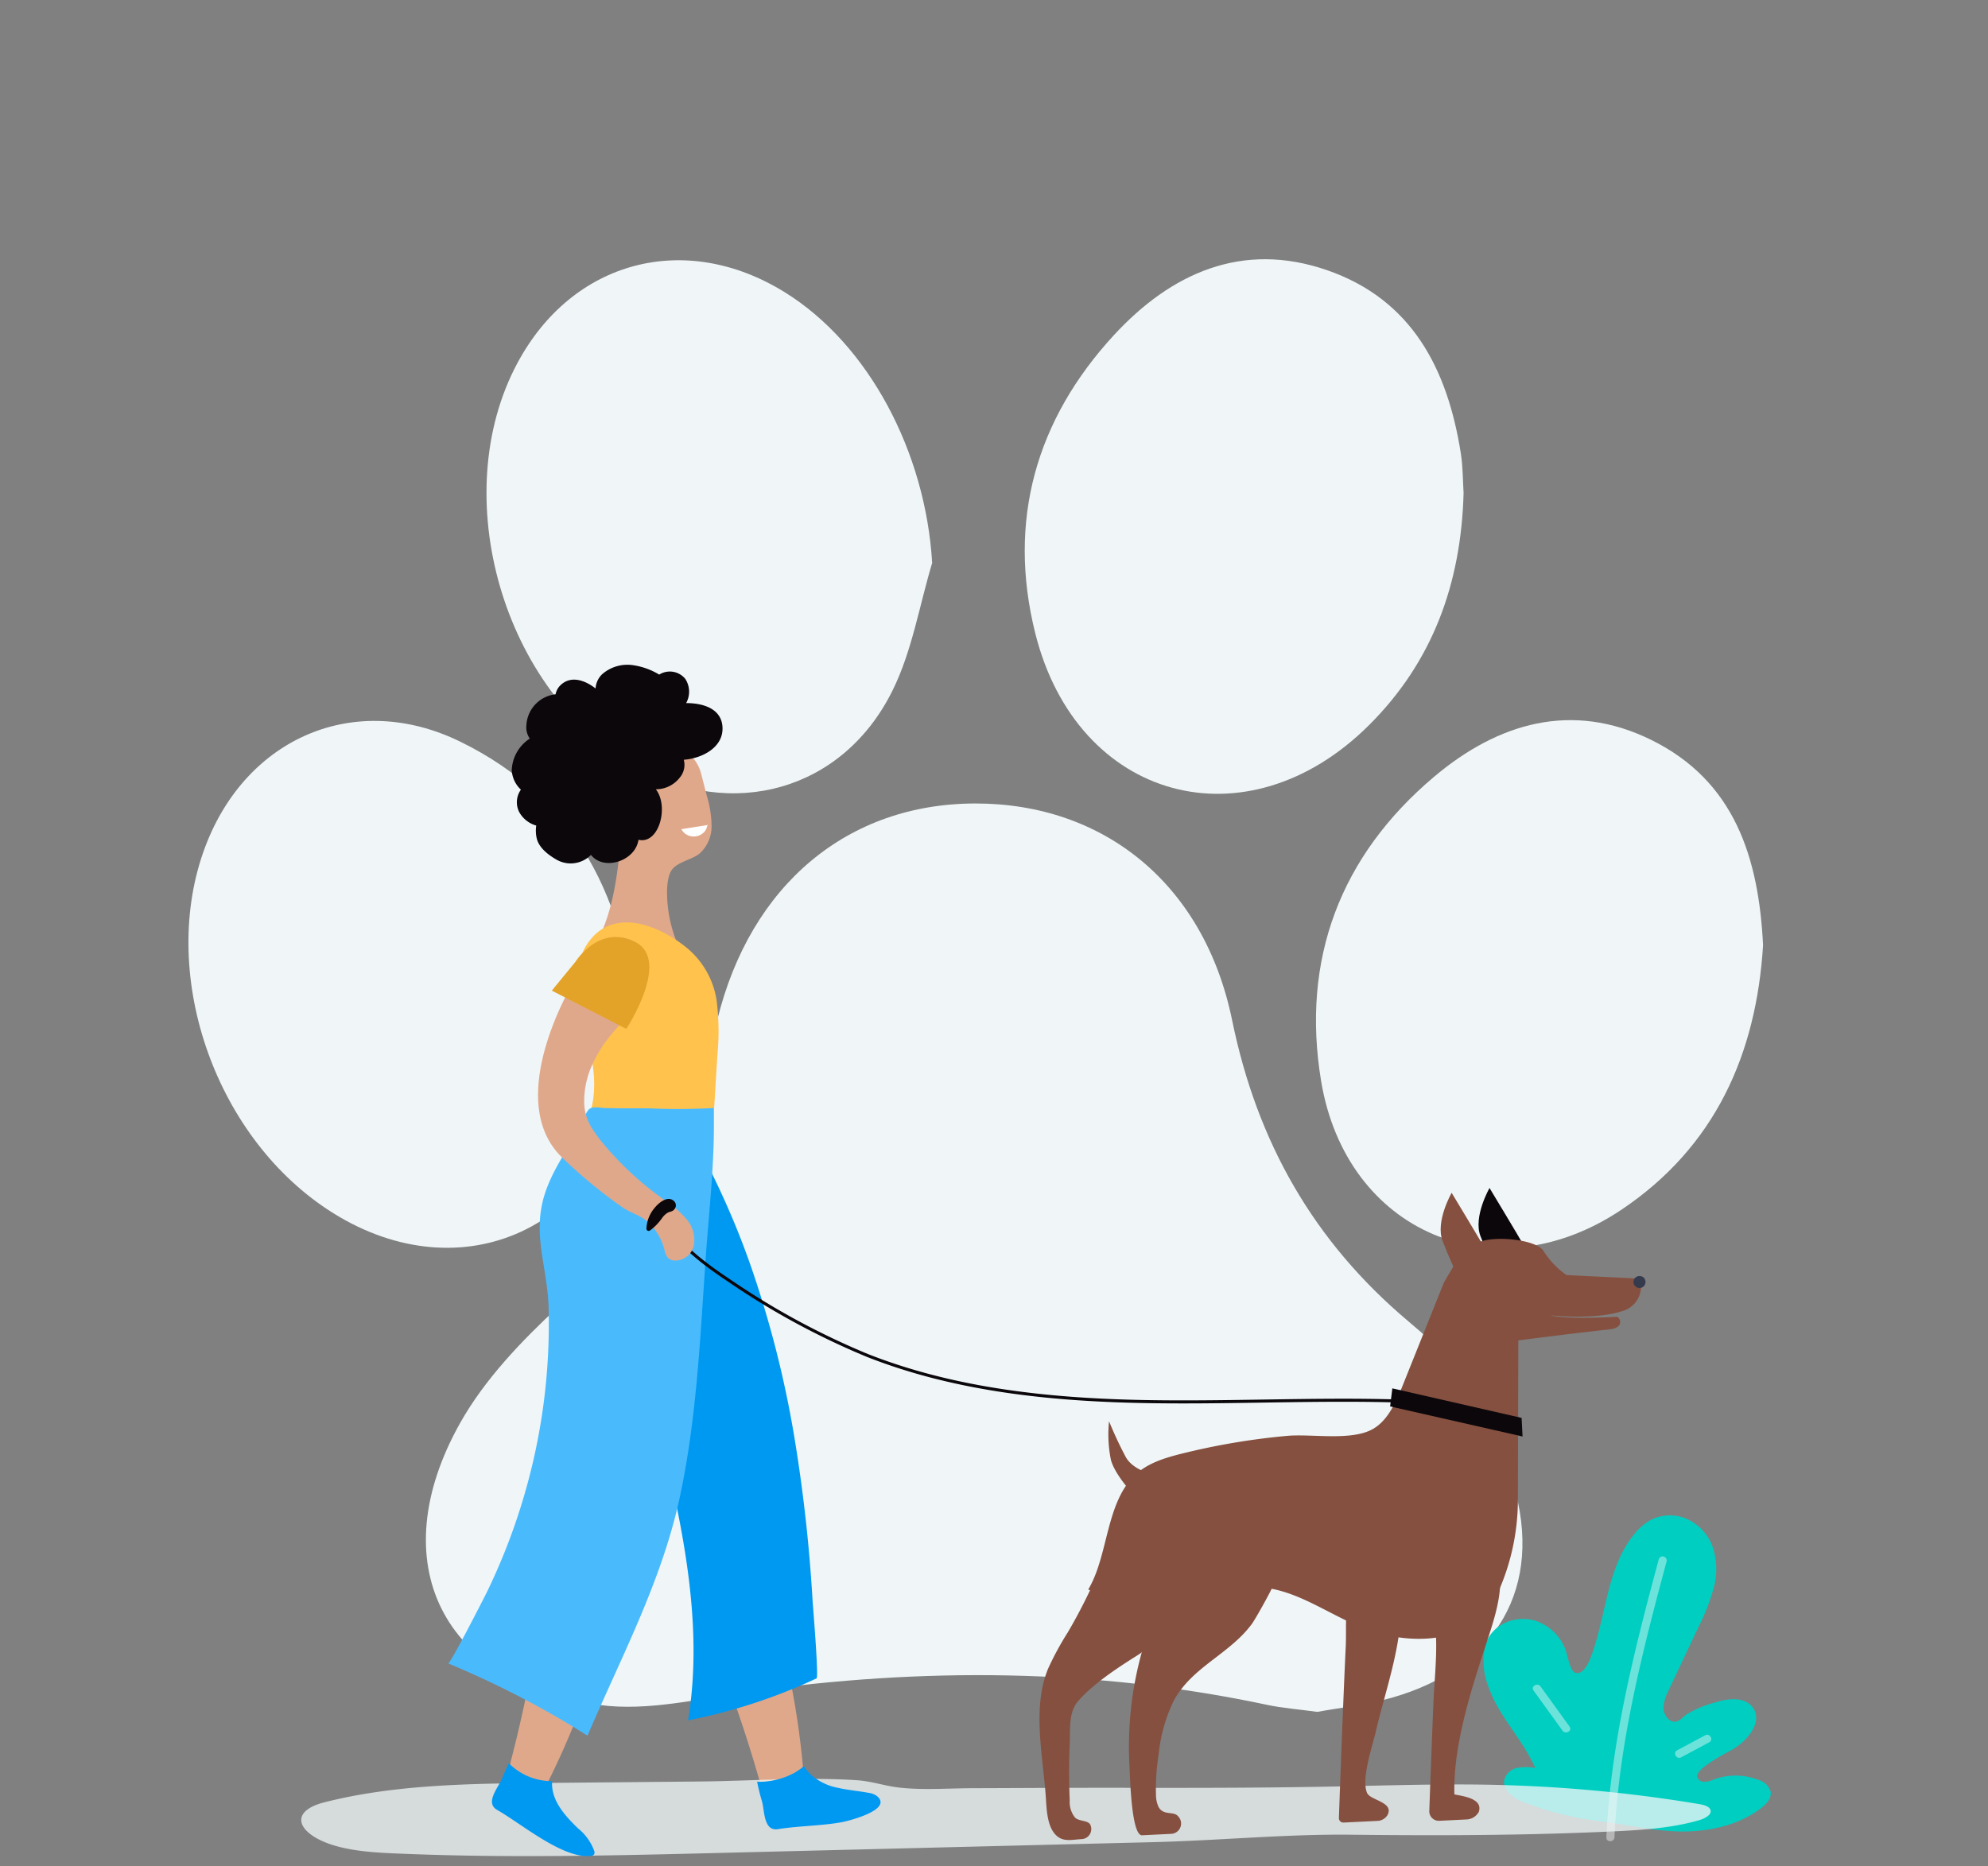 <svg xmlns="http://www.w3.org/2000/svg" xmlns:xlink="http://www.w3.org/1999/xlink" width="327" height="307" viewBox="0 0 327 307"><rect x="0" y="0" width="327" height="307" fill="#808080" stroke="none"/><defs><style>.a,.f{fill:#fff;}.a{stroke:#707070;}.b{clip-path:url(#a);}.c,.h{fill:#f0f6f8;}.d{fill:#00cec1;}.e{opacity:0.42;}.g{fill:#e0a88a;}.h{opacity:0.766;}.i{fill:#0099f2;}.j,.m{fill:none;stroke-miterlimit:10;}.j{stroke:#ff9e9e;}.k{fill:#ffc24d;}.l{fill:#49bbfd;}.m{stroke:#0b070b;stroke-width:0.5px;}.n{fill:#0b070b;}.o{fill:#855040;}.p{fill:#353a4d;}.q{fill:#e3a329;}</style><clipPath id="a"><rect class="a" width="327" height="307" transform="translate(27 61)"/></clipPath></defs><g class="b" transform="translate(-27 -61)"><g transform="translate(-2458.531 580.647)"><path class="c" d="M2706.733-227.658c-3.205-.437-5.734-.621-8.192-1.144-28.342-6.022-56.807-6.188-85.415-2.157-8.1,1.142-16.5,3.229-24.4,2.172-26.023-3.479-35.882-23.485-22.976-46.422,4.033-7.168,10.088-13.484,16.187-19.145,13.015-12.078,22.286-26.016,25.262-43.752.195-1.157.563-2.286.844-3.429,5.437-22.174,21.425-35.562,42.475-35.567s37.595,13.188,42.2,35.662c4.107,20.053,13.419,36.414,28.954,49.5,2.693,2.268,5.519,4.694,7.318,7.637,3.73,6.107,7.927,12.277,9.943,19.016,5.115,17.1-2.749,30.4-19.941,35.3C2714.81-228.8,2710.425-228.341,2706.733-227.658Z" transform="translate(-4.518 -10.358)"/><path class="c" d="M2590.1-342.014c-.347,3.191-.466,6.242-1.035,9.205-4.767,24.816-28.623,34.834-49.678,20.914-18.828-12.448-27.829-39.219-20.077-59.71,6.79-17.949,24.691-25.654,41.9-17.251C2580.547-379.411,2588.583-362.543,2590.1-342.014Z" transform="translate(0 -8.787)"/><path class="c" d="M2796.986-355.38c-1.108,17.941-7.895,33.2-23.3,43.525-20.96,14.049-45.291,3.692-49.4-21.2-3.3-19.973,3.165-37.052,18.64-50.074,10.427-8.774,22.594-12.441,35.635-6.034C2792.293-382.414,2796.267-369.807,2796.986-355.38Z" transform="translate(-21.454 -8.772)"/><path class="c" d="M2742.184-438.54c-.408,15.03-5.161,27.857-15.585,38.219-20.119,20-47.974,12.411-54.865-15.135-4.635-18.528.136-35.179,12.949-49.072,9.346-10.133,21.05-15.5,35.015-10.68,14.016,4.838,19.833,16.292,22.021,30.073C2742.088-442.819,2742.06-440.439,2742.184-438.54Z" transform="translate(-15.913)"/><path class="c" d="M2644.531-427.013c-2.106,7.012-3.3,14.471-6.5,20.948-8.143,16.523-26.375,21.549-42.446,12.489-21.62-12.186-31-44.52-19.246-66.374,9.056-16.847,27.553-21.741,43.912-11.62C2634.152-462.974,2643.459-445.171,2644.531-427.013Z" transform="translate(-5.672 -0.02)"/></g><g transform="translate(20.133 29.512)"><path class="d" d="M251.609,308.761a11.527,11.527,0,0,1-.509-6.273c.835-3.708,5.019-5.478,8.509-4.295a8.039,8.039,0,0,1,4.705,4.528c.332.8.749,3.53,1.578,3.92,1.132.533,2.127-1.227,2.461-2.058,2.746-6.823,2.645-14.947,7.289-20.652a9.09,9.09,0,0,1,2.86-2.439,6.979,6.979,0,0,1,5.923-.073,8.04,8.04,0,0,1,4.082,4.363,11.58,11.58,0,0,1,.249,6.928,34.466,34.466,0,0,1-2.558,6.55l-4.836,10.26a7.706,7.706,0,0,0-.848,2.514,2.62,2.62,0,0,0,.913,2.38c1.282.927,2.026-.315,2.937-.935a18.542,18.542,0,0,1,4.8-1.963c2.068-.642,4.73-.875,6.007.874,1.746,2.39-.9,5.56-3.487,7-.977.542-5.883,3.067-5.662,4.372a1.212,1.212,0,0,0,1.227.87,4.568,4.568,0,0,0,1.571-.413,10.379,10.379,0,0,1,7.253.079,2.939,2.939,0,0,1,2.04,1.931c.193,1.083-.686,2.049-1.56,2.718-3.6,2.755-8.26,3.832-12.792,3.85-4.635.018-9.154-1.127-13.711-1.688a51.159,51.159,0,0,1-12.969-3.3c-1.493-.642-3.1-1.94-2.775-3.533a2.741,2.741,0,0,1,2.1-1.936,8.073,8.073,0,0,1,2.994.013c-1.481-3.371-3.889-6.236-5.789-9.39A21.94,21.94,0,0,1,251.609,308.761Z"/><g class="e" transform="translate(258.988 287.549)"><path class="f" d="M275.3,286.548c-4.03,15.014-7.9,30.137-8.619,45.735-.04.858,1.294.857,1.333,0,.711-15.48,4.574-30.482,8.572-45.381A.667.667,0,0,0,275.3,286.548Z" transform="translate(-254.577 -286.076)"/><path class="f" d="M263.268,309.467l-4.776-6.611c-.5-.689-1.656-.024-1.151.674l4.776,6.61C262.615,310.83,263.773,310.164,263.268,309.467Z" transform="translate(-257.216 -281.475)"/><path class="f" d="M280.467,309.1l-4.62,2.475c-.757.405-.084,1.556.673,1.151l4.62-2.475C281.9,309.843,281.224,308.692,280.467,309.1Z" transform="translate(-252.111 -279.677)"/></g></g><g transform="translate(76.557 167.381)"><path class="g" d="M128.66,365.262q-.712-4.289-1.7-8.525a16.825,16.825,0,0,0-2.471-6.306c-1.185-1.6-3.2-2.841-5.123-2.3-6.546,1.827-2.048,12.538-.7,16.35q2.41,6.825,4.368,13.8c.351,1.249.961,3.324,2.482,3.519.755.1,4.32-.14,4.658-.714a1.524,1.524,0,0,0,.124-.858A134.815,134.815,0,0,0,128.66,365.262Z" transform="translate(-47.414 -190.843)"/><path class="g" d="M99.47,365.6q1.537-4.067,2.807-8.227a16.844,16.844,0,0,0,1.028-6.695c-.22-1.981-1.345-4.066-3.273-4.566-6.577-1.705-8.064,9.817-8.814,13.789q-1.342,7.113-3.15,14.129c-.324,1.256-.839,3.357.379,4.289.606.462,3.807,2.049,4.389,1.721a1.524,1.524,0,0,0,.536-.68A134.648,134.648,0,0,0,99.47,365.6Z" transform="translate(-53.446 -191.283)"/><path class="h" d="M274.812,380.649c4.926-.22,9.922-.521,14.552-1.85,1.013-.292,2.2-.937,1.887-1.741-.23-.583-1.12-.8-1.884-.928a235.759,235.759,0,0,0-33.954-3.168c-8.374-.174-16.754.093-25.13.265-11.517.236-23.038.257-34.558.23-8.618-.021-17.238.041-25.856.065-3.927.011-8.136.341-12.029-.1-2.4-.273-4.557-1.056-7-1.214-8.52-.553-17.471.134-26.024.213l-25.514.236c-12.125.112-24.469.251-36,3.178-5.51,1.4-4.65,4.559-.139,6.488,4.014,1.717,9.385,1.84,13.837,2.015,17.239.68,34.517.251,51.77-.177l70.863-1.763c10.751-.267,21.822-1.34,32.452-1.221,11.678.131,23.353.135,35.023-.233Q270.964,380.822,274.812,380.649Z" transform="translate(-59.474 -185.715)"/><g transform="translate(21.52)"><path class="g" d="M112.6,251.924c1.149-.808,2.864-1.189,3.849-2a6.065,6.065,0,0,0,1.953-4.515,17.933,17.933,0,0,0-.788-4.991q-.455-1.775-.909-3.549a6.453,6.453,0,0,0-1.119-2.359,9.724,9.724,0,0,0-1.569-1.41,8.789,8.789,0,0,0-2.379-1.613,7.922,7.922,0,0,0-3.182-.711c-3.133,2.624-4.615,13.244-4.856,15.723-.621,6.373-1.205,12.537-4.07,17.984a31.621,31.621,0,0,1,4.13.669A21.008,21.008,0,0,1,109,267.782c.745.488,5.248,2.577,5.3.375a2.065,2.065,0,0,0-.365-1.022,22.194,22.194,0,0,1-2.736-8.569c-.166-1.59-.278-4.139.469-5.622A2.812,2.812,0,0,1,112.6,251.924Z" transform="translate(-72.434 -215.898)"/><path class="i" d="M140.92,375.154a3.027,3.027,0,0,0-1.364-.507c-1.671-.308-3.374-.442-5.03-.822a9.3,9.3,0,0,1-4.511-2.231,8.945,8.945,0,0,1-1.064-1.323,12.991,12.991,0,0,1-1.489,1.045,12.217,12.217,0,0,1-6.213,1.518c.218,1.062.467,2.118.784,3.156.465,1.527.234,5.024,2.642,4.638,3.445-.552,6.96-.522,10.4-1.126C136.273,379.291,143.754,377.4,140.92,375.154Z" transform="translate(-67.792 -186.083)"/><path class="i" d="M97.635,294.8a9.341,9.341,0,0,1,2.234-3.1c3.154-2.965,5.962-5.641,10.427-6.415a8.081,8.081,0,0,1,5.575.79c1.813,1.176,2.61,3.738,3.536,5.638a135.33,135.33,0,0,1,5.868,14.016,171.8,171.8,0,0,1,7.466,29.5,256.345,256.345,0,0,1,2.847,25.93c.051.827,1.052,12.844.651,12.864a90.819,90.819,0,0,1-21.124,6.9c2.509-15.255-.694-30.823-4.26-45.866-2.781-11.734-12.138-20.37-13.786-32.744C96.691,299.465,96.675,297,97.635,294.8Z" transform="translate(-73.011 -204.281)"/><g transform="translate(39.571 101.509)"><path class="j" d="M109.808,302.151" transform="translate(-109.808 -302.151)"/></g><path class="i" d="M102.142,384.308a8.5,8.5,0,0,0-2.671-3.723c-2.038-1.976-4.152-4.283-4.271-7.118-.008-.217.013-.433.025-.649a9.962,9.962,0,0,1-7.131-2.949c-.394.811-.766,1.632-1.1,2.471-.583,1.466-2.919,4.026-.82,5.214,3.951,2.237,10.825,8.091,15.4,7.558a.725.725,0,0,0,.524-.22A.7.7,0,0,0,102.142,384.308Z" transform="translate(-75.471 -186.169)"/><path class="k" d="M99.8,257.888c4.156-3.912,10.494-1.372,14.661,1.858a13.963,13.963,0,0,1,5.314,8.91,41.127,41.127,0,0,1,.123,9.283c-.249,3.994-.473,7.991-.749,11.984-.172,2.512.283,5.529-2.248,6.953a11.758,11.758,0,0,1-6.512.6,17.932,17.932,0,0,1-4.1-.909A15.529,15.529,0,0,1,101.5,293.2c-1.266-1.193-2.554-2.6-2.664-4.34a10.068,10.068,0,0,1,.445-2.784c1.018-4.591-.324-9.329-1.341-13.92-.947-4.271-1.972-9.184.749-12.988A8.706,8.706,0,0,1,99.8,257.888Z" transform="translate(-72.988 -210.527)"/><g transform="translate(2.64 75.796)"><path class="l" d="M93.244,379.042a152.644,152.644,0,0,0-13.864-6.6c.329.136,5.958-10.882,6.4-11.791a101.619,101.619,0,0,0,5.806-14.841,100.283,100.283,0,0,0,4.31-32.025c-.2-6.6-2.725-11.959-.638-18.525,1.335-4.2,4.044-7.746,6.083-11.606.357-.675.7-2.054,1.356-2.478.609-.392,1.773-.118,2.442-.1,2.419.064,4.839.05,7.259.05a104.354,104.354,0,0,0,10.654-.051c.265,8.417-.774,16.762-1.348,25.153-.887,12.975-1.492,26.407-4.314,39.281-3,13.665-9.632,26.064-15.09,38.826Q97.864,381.534,93.244,379.042Z" transform="translate(-79.38 -280.966)"/></g><path class="m" d="M108.381,296.026c2.576,4.157,6.8,7.41,10.873,10.114a124.366,124.366,0,0,0,22.887,12.424c13.931,5.495,29.077,7.186,44.047,7.552s29.956-.543,44.921-.008" transform="translate(-70.542 -201.951)"/><path class="g" d="M106.919,258.386c2.04.932,2.863,3.606,2.656,5.7a12.017,12.017,0,0,1-2.732,5.987c-1.361,1.759-2.951,3.334-4.253,5.135a20.3,20.3,0,0,0-2.068,3.573,14.3,14.3,0,0,0-1.357,6.612c.143,2.469,1.221,4.009,2.659,5.9a52.564,52.564,0,0,0,10.8,10.024,16.593,16.593,0,0,1,3.4,3.01,5.226,5.226,0,0,1,1.162,4.253,3.157,3.157,0,0,1-3.3,2.5,1.7,1.7,0,0,1-1-.49,2.944,2.944,0,0,1-.533-1.311,9.382,9.382,0,0,0-2.68-4.5c-1.24-1.159-2.911-1.514-4.3-2.5a81.893,81.893,0,0,1-9.911-8.2c-9.767-9.567,1.379-29.276,5.594-34.45a5.209,5.209,0,0,1,5.777-1.277C106.86,258.36,106.89,258.373,106.919,258.386Z" transform="translate(-74.137 -210.085)"/><path class="n" d="M107.651,294.791c.661-.824,2.163-2.026,3.153-1.037a.948.948,0,0,1,.064,1.3c-.3.426-.676.368-1.091.576a3.068,3.068,0,0,0-.922.854,8.805,8.805,0,0,1-2.038,2.1.373.373,0,0,1-.57-.291A5.631,5.631,0,0,1,107.651,294.791Z" transform="translate(-70.999 -202.516)"/><g transform="translate(99.911 89.063)"><path class="o" d="M221.08,301.578c-.4-.762-5.388-9.031-5.388-9.031s-2.71,4.727-1.494,7.9,2.179,5.084,2.179,5.084Z" transform="translate(-147.904 -291.758)"/><path class="n" d="M226.213,300.928c-.4-.762-5.388-9.031-5.388-9.031s-2.71,4.727-1.494,7.9,2.179,5.085,2.179,5.085Z" transform="translate(-146.807 -291.897)"/><path class="o" d="M176.576,332.359s-3.563-.648-4.852-2.94a64.808,64.808,0,0,1-2.762-5.907,21.156,21.156,0,0,0,.313,6.382c.715,2.554,3.739,5.7,3.739,5.7Z" transform="translate(-157.529 -285.14)"/><path class="o" d="M196.631,343.549c1.041.652-4.189,9.593-4.675,10.273-3.6,5.025-9.843,7.117-12.906,12.692a25.9,25.9,0,0,0-2.525,8.961,35.073,35.073,0,0,0-.437,6.609,4.843,4.843,0,0,0,.379,1.884c.768,1.588,2.463.751,3.207,1.578a1.7,1.7,0,0,1-1.062,2.944l-4.8.237c-1.793.089-1.986-9.707-2.082-11.378a58.254,58.254,0,0,1,11.736-38.378c1.537-2,1.578-2.313,3.682-1.348a37.111,37.111,0,0,1,3.932,2.458Q193.855,341.814,196.631,343.549Z" transform="translate(-156.934 -282.237)"/><path class="o" d="M236.867,315.5l-.069,26.291a37.382,37.382,0,0,1-3.731,16.163c-3.641,7.151-12.779,7.691-19.9,5.5-6.541-2.016-12.2-7.008-19.031-7.359-5.651-.291-11.029,2.692-16.686,2.769-3.454.047-8.133-1.317-11.33-2.374,3.373-5.63,2.839-14.357,7.819-18.952,2.062-1.9,4.868-2.739,7.591-3.417A114.527,114.527,0,0,1,198.85,331.2c3.988-.362,10.5.874,14.045-1.1,2.872-1.6,4.224-5.371,5.446-8.422l6.286-15.695,2.062-3.519a7.289,7.289,0,0,1,5.1-3.51c2.989-.494,8.144.167,9.223,1.823a13.739,13.739,0,0,0,3.793,3.977l12.034.584a4.176,4.176,0,0,1-2.8,5.316c-4.528,1.528-11.863.726-11.863.726s1.97.7,10.86.234c.483-.025,1.5,1.768-1.183,2.066C244.367,314.514,236.867,315.5,236.867,315.5Z" transform="translate(-158.113 -290.422)"/><path class="o" d="M201.735,348.012c-.681,2.617-.391,5.669-.515,8.263-.174,3.641-.324,7.284-.471,10.926q-.35,8.65-.654,17.3a.728.728,0,0,0,.763.753l5.492-.271a2.028,2.028,0,0,0,1.728-.945c1.16-2.17-2.817-2.414-3.352-3.661-.975-2.27.836-7.528,1.374-9.837,1.549-6.652,3.952-13.18,4.226-20.067a9.932,9.932,0,0,0-.534-4.22,4.224,4.224,0,0,0-3.107-2.671,4.38,4.38,0,0,0-4.152,2.409A8.352,8.352,0,0,0,201.735,348.012Z" transform="translate(-150.851 -280.857)"/><path class="o" d="M212.766,349.054c.225,2.487.652,4.936.705,7.461.073,3.456-.317,6.985-.458,10.44q-.357,8.783-.669,17.568a1.567,1.567,0,0,0,1.645,1.619l4.6-.227a2.4,2.4,0,0,0,1.9-1.249c.728-2.2-2.631-2.578-4.017-2.864-.226-8.008,2.766-17.263,5.252-24.829,1.673-5.094,3.641-10.877,1.022-15.554-1.4-2.492-4.644-4.271-7.15-2.9-2.026,1.106-2.682,3.678-2.889,5.976A25.194,25.194,0,0,0,212.766,349.054Z" transform="translate(-148.233 -282.035)"/><path class="o" d="M186.106,344.1c-.093.352-4.672,11.226-10.51,14.891-3.154,1.98-7.327,4.709-9.751,7.547-1.59,1.862-1.251,4.678-1.355,7.048q-.2,4.624,0,9.255a4.061,4.061,0,0,0,.884,2.836c.647.619,2.015.419,2.471,1.1a1.662,1.662,0,0,1-1.314,2.426c-1.728.085-3.175.563-4.4-.75-1.365-1.46-1.444-4.182-1.567-6.046-.448-6.781-2.3-14.75.364-21.233a47.85,47.85,0,0,1,3.21-5.925,89.148,89.148,0,0,0,5.958-12.179c.51-1.28,1.261-5.109,2.5-5.274.527-.069,1.889.887,2.372,1.112Z" transform="translate(-159.522 -282.087)"/><path class="p" d="M241.373,303.894a.988.988,0,1,1-1.044.192,1.046,1.046,0,0,1,1.5.141" transform="translate(-142.314 -289.346)"/><path class="n" d="M228.663,323.915,207.4,319.057l-.361,2.97,21.78,4.947Z" transform="translate(-149.368 -286.092)"/></g></g><path class="f" d="M115.127,242.742l-4.142.646a2.262,2.262,0,0,0,1.984,1.205,2.3,2.3,0,0,0,2.051-1.118,3.387,3.387,0,0,0,.269-.823Z" transform="translate(-48.465 -213.359)"/></g><path class="n" d="M111.862,228.552c-.28-2.858-3.193-3.747-5.964-3.746a3.85,3.85,0,0,0-.14-3.981,3.274,3.274,0,0,0-4.288-.706,11.506,11.506,0,0,0-4.279-1.548,6.32,6.32,0,0,0-5.1,1.478A3.541,3.541,0,0,0,91,222.4c-1.715-1.351-4.144-2.246-5.875-.426a2.767,2.767,0,0,0-.7,1.385,5.4,5.4,0,0,0-4.8,5.06,3.23,3.23,0,0,0,.558,2.226,6.506,6.506,0,0,0-2.971,5.161,4.731,4.731,0,0,0,1.507,3.242,3.568,3.568,0,0,0-.277,3.69,4.641,4.641,0,0,0,2.8,2.217,5.592,5.592,0,0,0,.1,2.188c.393,1.488,1.857,2.613,3.125,3.355a4.673,4.673,0,0,0,5.776-.72c2.114,2.7,7.308,1.024,7.817-2.486,3.4.811,5.045-5.522,2.852-8.307a4.943,4.943,0,0,0,3.9-1.877,3.243,3.243,0,0,0,.7-2.979C108.6,233.9,112.2,232.02,111.862,228.552Z" transform="translate(33.963 -48.136)"/><path class="q" d="M560.66,190.215l-3.895,4.759,12.252,6.294s7.431-11.283,1.474-14.294S560.66,190.215,560.66,190.215Z" transform="translate(-439 29)"/></g></svg>